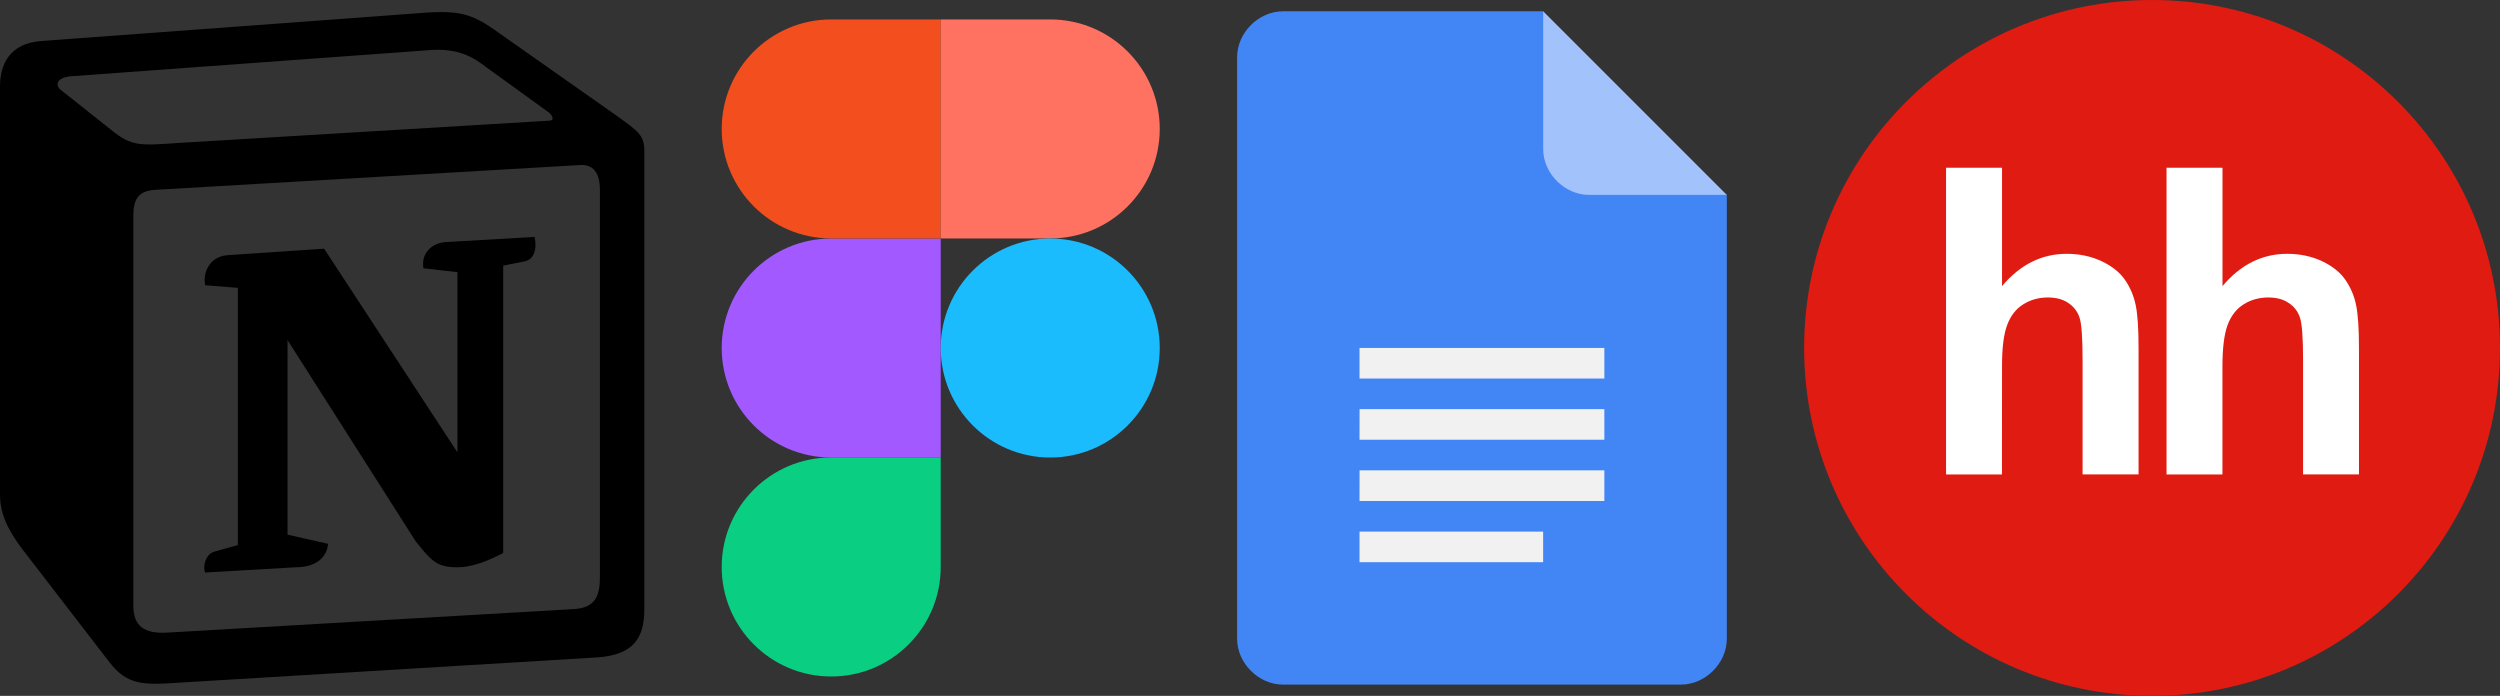 <svg width="97" height="27" viewBox="0 0 97 27" fill="none" xmlns="http://www.w3.org/2000/svg">
<rect x="0" y="0" width="97" height="27" fill="#333333" stroke="none"/>
<path fill-rule="evenodd" clip-rule="evenodd" d="M4.311 5.038C5.122 5.696 5.426 5.646 6.948 5.545L21.297 4.683C21.602 4.683 21.349 4.379 21.247 4.329L18.864 2.606C18.407 2.251 17.799 1.845 16.633 1.947L2.738 2.96C2.231 3.011 2.13 3.264 2.332 3.467L4.311 5.038ZM5.173 8.382V23.48C5.173 24.292 5.578 24.595 6.491 24.545L22.261 23.633C23.174 23.582 23.276 23.024 23.276 22.365V7.368C23.276 6.71 23.023 6.355 22.464 6.406L5.984 7.368C5.375 7.419 5.172 7.723 5.172 8.382H5.173ZM20.741 9.192C20.842 9.648 20.741 10.104 20.284 10.156L19.524 10.307V21.454C18.864 21.808 18.256 22.011 17.749 22.011C16.937 22.011 16.734 21.758 16.126 20.998L11.156 13.195V20.745L12.728 21.099C12.728 21.099 12.728 22.011 11.46 22.011L7.961 22.214C7.86 22.011 7.961 21.505 8.316 21.403L9.229 21.15V11.169L7.962 11.067C7.86 10.611 8.113 9.953 8.824 9.901L12.576 9.649L17.749 17.553V10.56L16.43 10.409C16.329 9.851 16.734 9.446 17.241 9.396L20.741 9.192ZM1.572 1.593L16.024 0.528C17.799 0.376 18.256 0.478 19.372 1.288L23.985 4.531C24.746 5.088 25 5.24 25 5.848V23.633C25 24.747 24.594 25.407 23.174 25.507L6.39 26.521C5.325 26.572 4.817 26.42 4.259 25.71L0.862 21.302C0.253 20.491 0 19.884 0 19.173V3.365C0 2.454 0.406 1.693 1.572 1.593Z" fill="black"/>
<g clip-path="url(#clip0_1079_12935)">
<path d="M32.251 26.248C34.596 26.248 36.5 24.345 36.5 21.999V17.75H32.251C29.905 17.75 28.002 19.654 28.002 21.999C28.002 24.345 29.905 26.248 32.251 26.248Z" fill="#0ACF83"/>
<path d="M28.002 13.503C28.002 11.158 29.905 9.254 32.251 9.254H36.5V17.752H32.251C29.905 17.752 28.002 15.849 28.002 13.503Z" fill="#A259FF"/>
<path d="M28.002 5.003C28.002 2.658 29.905 0.754 32.251 0.754H36.5V9.252H32.251C29.905 9.252 28.002 7.349 28.002 5.003Z" fill="#F24E1E"/>
<path d="M36.5 0.754H40.749C43.095 0.754 44.998 2.658 44.998 5.003C44.998 7.349 43.095 9.252 40.749 9.252H36.5V0.754Z" fill="#FF7262"/>
<path d="M44.998 13.503C44.998 15.849 43.095 17.752 40.749 17.752C38.404 17.752 36.5 15.849 36.5 13.503C36.5 11.158 38.404 9.254 40.749 9.254C43.095 9.254 44.998 11.158 44.998 13.503Z" fill="#1ABCFE"/>
</g>
<g clip-path="url(#clip1_1079_12935)">
<path d="M59.875 0.438H49.781C48.832 0.438 48 1.268 48 2.219V24.782C48 25.732 48.831 26.563 49.782 26.563H65.219C66.169 26.563 67.001 25.733 67.001 24.782V7.562L62.845 4.593L59.875 0.438Z" fill="#4285F4"/>
<path d="M52.749 19.438H62.249V18.25H52.751L52.749 19.438ZM52.749 21.813H59.874V20.626H52.749V21.813ZM52.749 13.5V14.687H62.249V13.5H52.749ZM52.749 17.062H62.249V15.875H52.751L52.749 17.062Z" fill="#F1F1F1"/>
<path d="M59.875 0.438V5.782C59.875 6.731 60.706 7.562 61.656 7.562H67L59.875 0.438Z" fill="#A1C2FA"/>
</g>
<path fill-rule="evenodd" clip-rule="evenodd" d="M83.5 27C90.956 27 97 20.956 97 13.5C97 6.044 90.956 0 83.5 0C76.044 0 70 6.044 70 13.5C70 20.956 76.044 27 83.5 27Z" fill="#DF1B12"/>
<path fill-rule="evenodd" clip-rule="evenodd" d="M77.679 6.508V11.101C78.378 10.268 79.215 9.848 80.187 9.848C80.688 9.848 81.136 9.944 81.538 10.133C81.942 10.322 82.243 10.563 82.447 10.856C82.652 11.153 82.79 11.477 82.864 11.835C82.939 12.191 82.976 12.745 82.976 13.497V18.407H80.804V13.984C80.804 13.107 80.765 12.55 80.683 12.314C80.6 12.077 80.454 11.889 80.246 11.753C80.037 11.611 79.777 11.542 79.462 11.542C79.103 11.542 78.779 11.632 78.498 11.811C78.212 11.99 78.006 12.26 77.875 12.619C77.742 12.98 77.676 13.51 77.679 14.215L77.676 18.408H75.507V6.509H77.679" fill="white"/>
<path fill-rule="evenodd" clip-rule="evenodd" d="M86.233 6.508V11.101C86.932 10.268 87.769 9.848 88.741 9.848C89.239 9.848 89.691 9.944 90.094 10.133C90.494 10.322 90.797 10.563 90.999 10.856C91.204 11.153 91.344 11.477 91.416 11.835C91.491 12.191 91.528 12.745 91.528 13.497V18.407H89.359V13.984C89.359 13.107 89.319 12.55 89.235 12.314C89.153 12.077 89.008 11.889 88.797 11.753C88.591 11.611 88.328 11.542 88.013 11.542C87.654 11.542 87.331 11.632 87.049 11.811C86.766 11.99 86.559 12.26 86.427 12.619C86.297 12.98 86.231 13.51 86.231 14.215V18.408H84.062V6.509H86.233" fill="white"/>
<defs>
<clipPath id="clip0_1079_12935">
<rect width="17" height="25.495" fill="white" transform="translate(28 0.754)"/>
</clipPath>
<clipPath id="clip1_1079_12935">
<rect width="19" height="26.125" fill="white" transform="translate(48 0.438)"/>
</clipPath>
</defs>
</svg>
